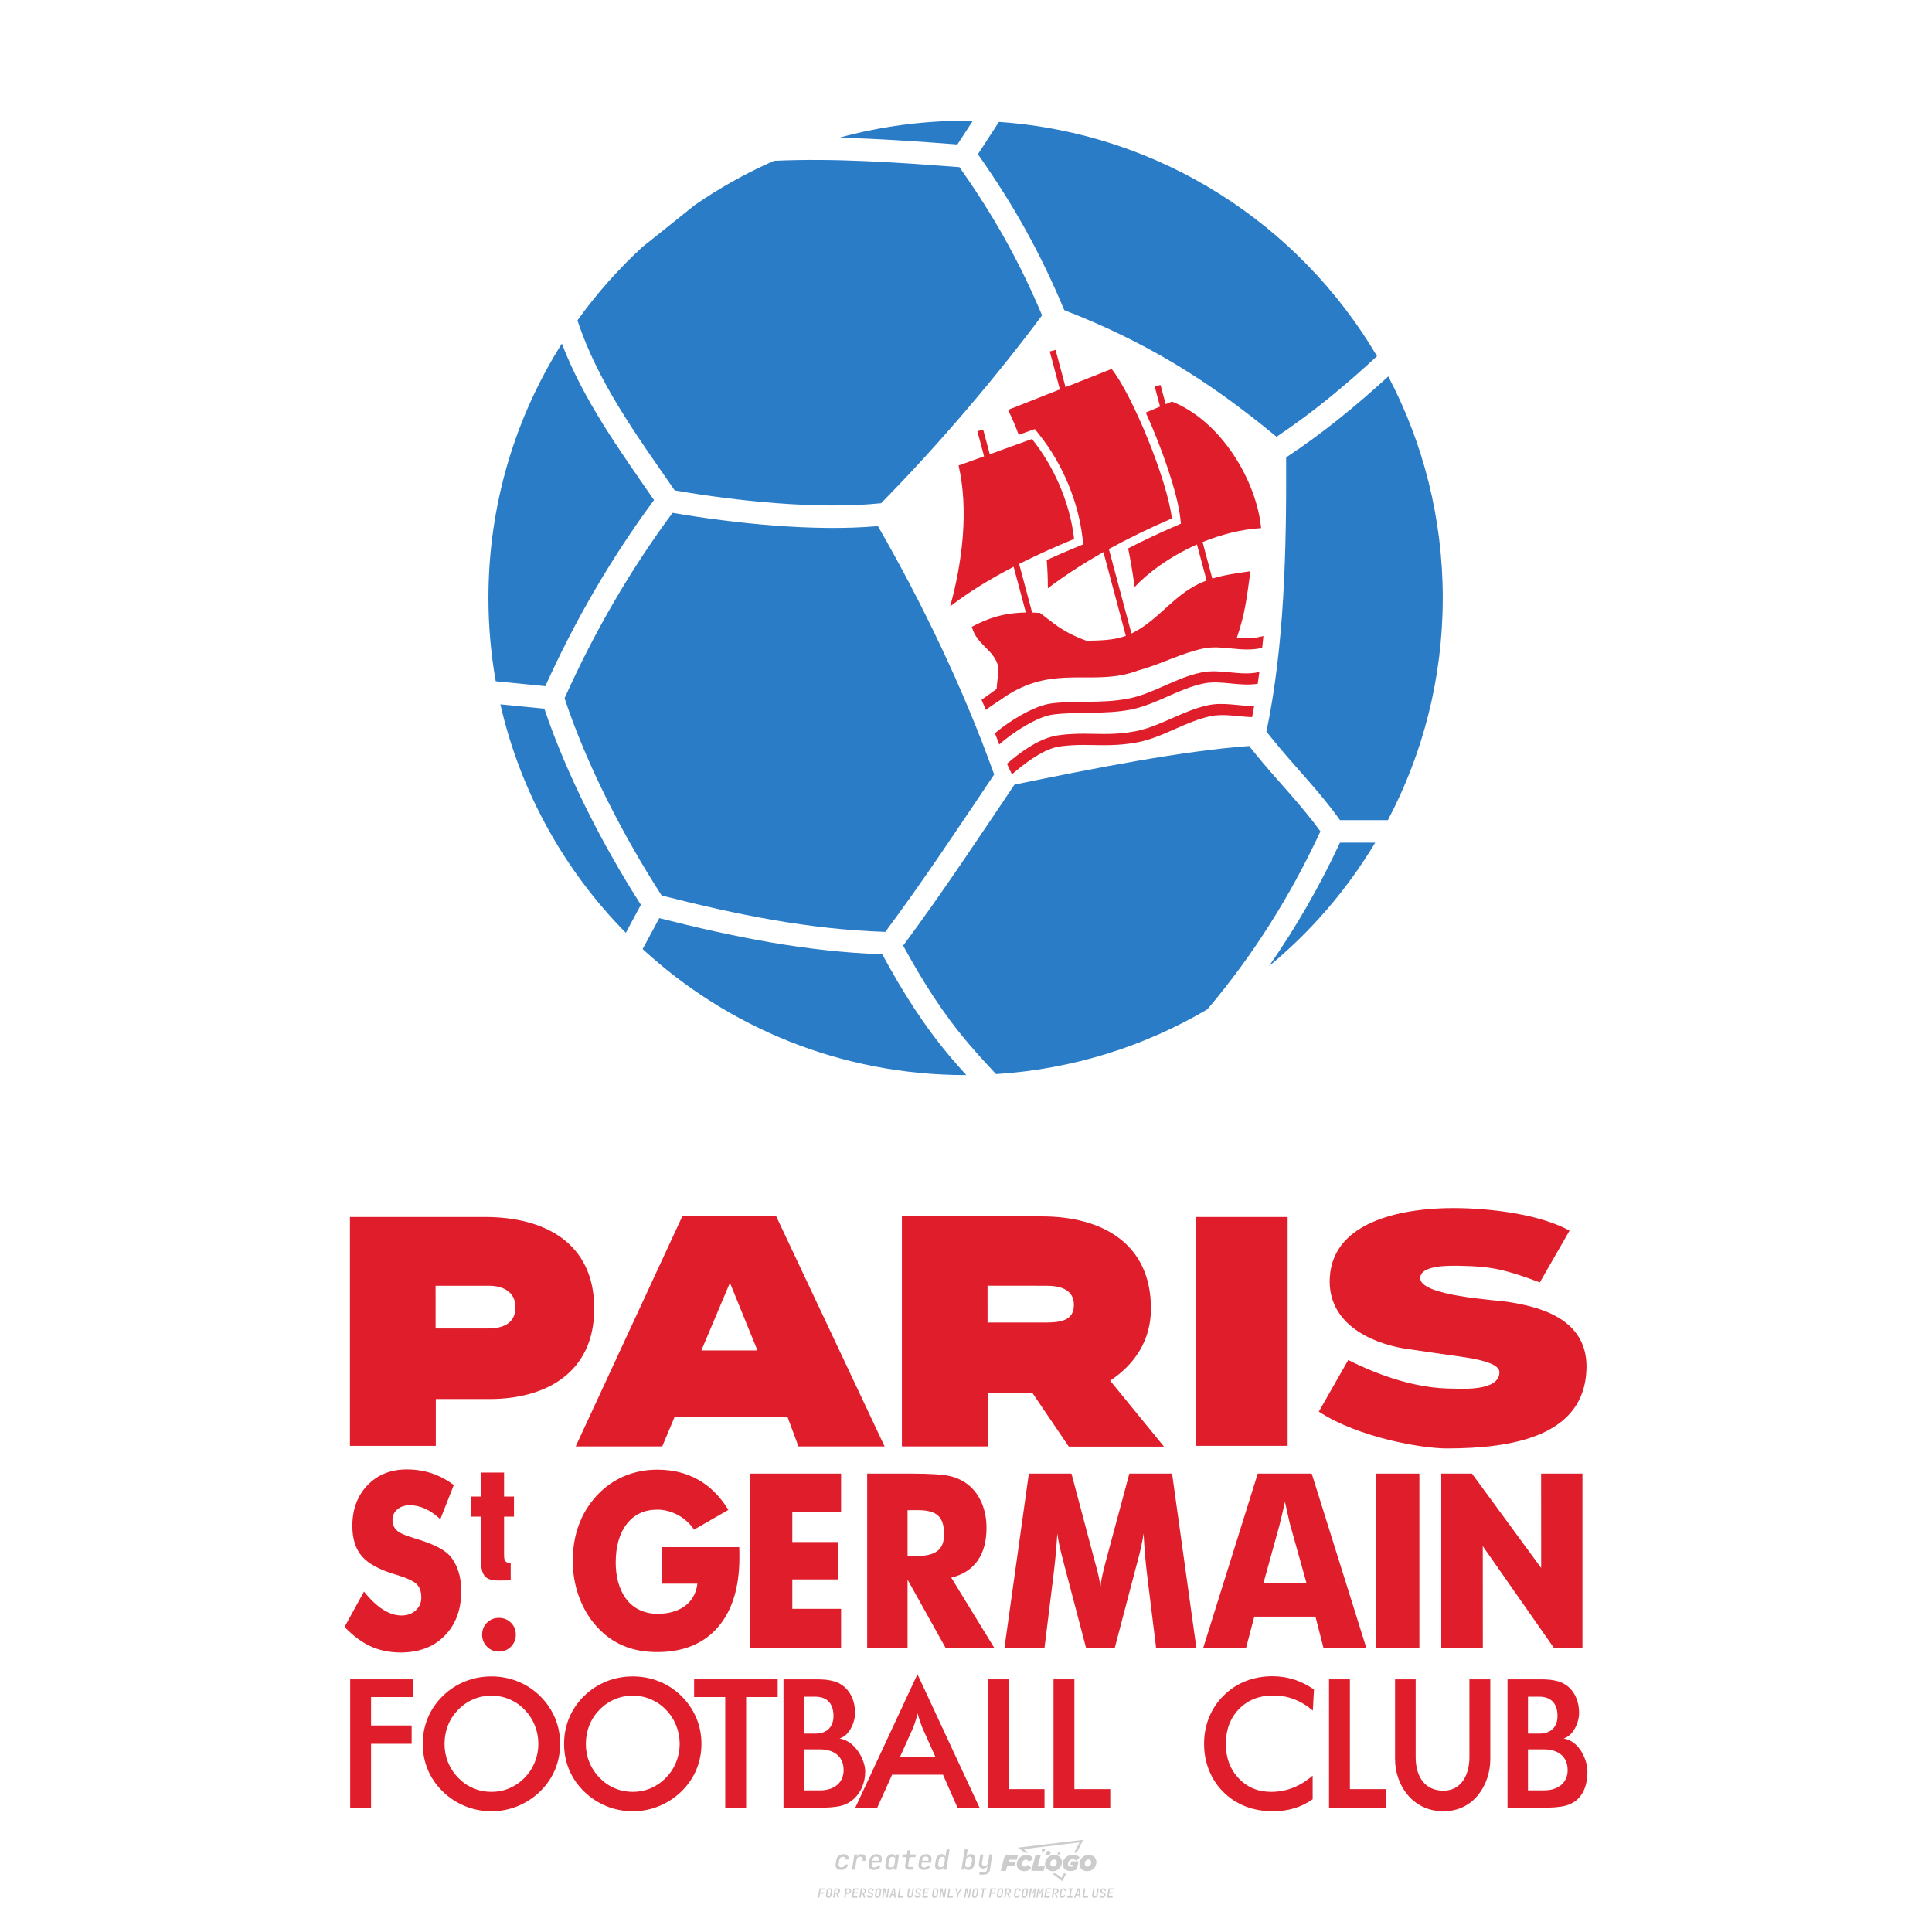<?xml version="1.0" encoding="UTF-8"?>
<svg data-name="图层_1" xmlns="http://www.w3.org/2000/svg" version="1.1" viewBox="0 0 800 800">
  <!-- Created by @FCLOGO 2025-1-9 GMT+8 10:42:11 . https://fclogo.top/ -->
<!-- FOR PERSONAL USE ONLY NOT FOR COMMERCIAL USE -->
  <path d="M348.219,774.301c-.786,0-1.375-.217-1.768-.652-.393-.435-.528-1.03-.406-1.786l.252-1.648c.122-.755.45-1.35.984-1.785.534-.435,1.194-.652,1.98-.652.755,0,1.329.199,1.722.595.393.397.551.938.475,1.625h-1.236c.03-.359-.055-.637-.257-.836-.202-.198-.498-.297-.887-.297-.42,0-.763.117-1.03.349-.267.233-.435.563-.503.99l-.263,1.659c-.069.435-.006.769.189,1.002.195.233.502.349.921.349.389,0,.715-.099.979-.297.263-.198.436-.48.521-.847h1.236c-.137.687-.467,1.231-.99,1.631-.523.401-1.162.6-1.917.6ZM352.797,774.187l.996-6.294h1.19l-.195,1.19c.336-.87.973-1.304,1.911-1.304.671,0,1.169.208,1.493.624.324.416.429.986.315,1.71l-.069.423h-1.27l.057-.32c.069-.45.011-.795-.171-1.036-.183-.24-.477-.361-.881-.361-.405,0-.74.122-1.007.366-.267.245-.435.588-.503,1.03l-.63,3.971h-1.236ZM361.906,774.301c-.77,0-1.346-.223-1.728-.669s-.515-1.036-.401-1.768l.252-1.648c.084-.488.257-.915.521-1.282s.601-.651,1.013-.852c.412-.202.873-.304,1.385-.304.77,0,1.349.224,1.734.669.385.446.517,1.036.395,1.768l-.172,1.121h-3.845l-.092.526c-.153.954.217,1.431,1.11,1.431.717,0,1.175-.248,1.373-.744h1.225c-.168.534-.503.96-1.007,1.276-.504.317-1.091.475-1.763.475ZM361.231,770.216l-.046.286,2.655-.012.046-.286c.069-.466.013-.822-.166-1.07-.179-.248-.486-.372-.921-.372-.443,0-.795.126-1.059.378-.263.252-.433.611-.509,1.076ZM368.326,774.301c-.633,0-1.103-.212-1.408-.635s-.397-1.001-.274-1.734l.274-1.774c.115-.733.393-1.312.836-1.74.442-.427.98-.641,1.613-.641.465,0,.83.119,1.093.354.263.236.391.557.383.962h.023l.172-1.202h1.236l-.996,6.294h-1.225l.195-1.201h-.023c-.122.412-.351.734-.687.967s-.74.349-1.213.349ZM368.932,773.226c.389,0,.715-.119.978-.355.263-.236.429-.572.498-1.007l.252-1.648c.069-.427.01-.761-.177-1.002-.187-.24-.475-.36-.864-.36-.397,0-.725.118-.984.354-.26.236-.423.572-.492,1.007l-.252,1.648c-.069.443-.013.78.166,1.013.179.233.471.349.876.349ZM376.348,774.187c-.572,0-.994-.157-1.264-.469-.271-.312-.361-.751-.269-1.316l.538-3.387h-1.739l.171-1.122h1.74l.275-1.716h1.236l-.275,1.716h2.472l-.183,1.122h-2.461l-.538,3.387c-.076.442.099.664.526.664h1.717l-.172,1.121h-1.774ZM382.504,774.301c-.77,0-1.346-.223-1.728-.669s-.515-1.036-.401-1.768l.252-1.648c.084-.488.257-.915.521-1.282s.601-.651,1.013-.852c.412-.202.873-.304,1.385-.304.77,0,1.349.224,1.734.669.385.446.517,1.036.395,1.768l-.172,1.121h-3.845l-.092.526c-.153.954.217,1.431,1.11,1.431.717,0,1.175-.248,1.373-.744h1.225c-.168.534-.503.96-1.007,1.276-.504.317-1.091.475-1.763.475ZM381.829,770.216l-.046.286,2.655-.012.046-.286c.069-.466.013-.822-.166-1.07-.179-.248-.486-.372-.921-.372-.443,0-.795.126-1.059.378-.263.252-.433.611-.509,1.076ZM388.924,774.301c-.633,0-1.101-.212-1.402-.635-.301-.423-.395-1.001-.28-1.734l.274-1.774c.115-.733.393-1.312.836-1.74.442-.427.98-.641,1.613-.641.465,0,.83.119,1.093.354.263.236.391.557.383.962h.023l.206-1.465.298-1.796h1.236l-1.327,8.354h-1.225l.195-1.201h-.023c-.122.412-.351.734-.687.967s-.74.349-1.213.349ZM389.531,773.226c.389,0,.715-.119.978-.355.263-.236.429-.572.498-1.007l.252-1.648c.076-.427.019-.761-.172-1.002-.191-.24-.48-.36-.87-.36-.397,0-.725.118-.984.354-.26.236-.423.572-.492,1.007l-.252,1.648c-.076.443-.023.78.16,1.013s.477.349.881.349ZM401.017,774.301c-.473,0-.839-.116-1.099-.349-.26-.233-.385-.555-.378-.967h-.011l-.195,1.201h-1.224l1.327-8.354h1.236l-.286,1.796-.274,1.465h.046c.122-.412.353-.735.692-.967.34-.232.742-.349,1.208-.349.633,0,1.1.214,1.402.641.301.428.395,1.007.281,1.74l-.275,1.774c-.115.733-.395,1.31-.841,1.734-.446.423-.982.635-1.608.635ZM400.766,773.226c.397,0,.723-.116.979-.349.256-.233.422-.571.498-1.013l.252-1.648c.069-.435.011-.77-.171-1.007-.183-.236-.473-.354-.87-.354-.389,0-.715.12-.979.36s-.429.574-.498,1.002l-.252,1.648c-.069.435-.011.771.172,1.007.183.236.473.355.87.355ZM405.469,776.247l.172-1.064h1.934c.641,0,1.007-.302,1.099-.905l.103-.675.206-1.19h-.035c-.122.42-.347.744-.675.973-.328.229-.729.343-1.201.343-.626,0-1.093-.201-1.402-.601s-.41-.944-.303-1.631l.584-3.605h1.236l-.561,3.479c-.061.412,0,.732.183.961s.465.343.847.343c.389,0,.717-.122.984-.366.267-.244.431-.584.492-1.018l.538-3.399h1.236l-1.007,6.409c-.099.603-.37,1.078-.812,1.425-.443.347-1.0.521-1.671.521h-1.946ZM417.787,770.085h3.221l.537-1.855h-5.466l-1.708,6.442h2.147l.586-2.099h3.026l.439-1.708h-3.026l.244-.781ZM424.229,772.916c-.586,0-1.025-.39-1.025-1.123,0-.878.634-1.757,1.611-1.757.488,0,.878.244,1.025.781l1.952-.83c-.293-1.171-1.269-1.903-2.635-1.903-2.782,0-4.148,2.147-4.148,3.904s1.269,2.83,3.075,2.83c1.367,0,2.342-.586,2.977-1.415l-1.513-1.171c-.39.439-.83.683-1.318.683ZM430.915,768.231h-2.147l-1.757,6.442h5.124l.488-1.855h-2.928l1.22-4.587ZM439.748,771.013c0-1.659-1.318-2.928-3.221-2.928-2.196,0-3.807,1.806-3.807,3.807,0,1.659,1.318,2.928,3.221,2.928,2.196,0,3.807-1.806,3.807-3.807ZM434.917,771.696c0-.83.586-1.708,1.513-1.708.781,0,1.171.537,1.171,1.22,0,.83-.586,1.708-1.513,1.708-.781,0-1.171-.537-1.171-1.22ZM443.213,772.233h1.074l-.195.683c-.146.049-.342.098-.586.098-.683,0-1.269-.39-1.269-1.22,0-1.025.732-1.903,1.952-1.903.586,0,1.123.244,1.513.586l1.367-1.367c-.439-.537-1.513-1.074-2.733-1.074-2.587,0-4.295,1.757-4.295,3.855,0,2.05,1.611,2.879,3.221,2.879.927,0,1.855-.293,2.489-.683l.927-3.319h-3.123l-.342,1.464ZM450.777,768.084c-2.196,0-3.807,1.806-3.807,3.807,0,1.659,1.318,2.928,3.221,2.928,2.196,0,3.807-1.806,3.807-3.807,0-1.659-1.318-2.928-3.221-2.928ZM450.338,772.916c-.781,0-1.171-.537-1.171-1.22,0-.83.586-1.708,1.513-1.708.781,0,1.171.537,1.171,1.22,0,.83-.586,1.708-1.513,1.708ZM437.942,767.499c-.049.293.098.488.439.488s.537-.195.634-.488c.049-.244-.098-.488-.439-.488s-.586.244-.634.488ZM432.135,765.498c-.439,0-.732.244-.781.586s.098.586.537.586.732-.244.781-.586c.098-.342-.098-.586-.537-.586ZM433.013,767.303c-.098.537.146.878.83.878.634,0,1.074-.39,1.171-.878s-.146-.878-.83-.878c-.683,0-1.074.39-1.171.878ZM439.602,777.552l-2.44-1.806h-1.513l4.246,3.172,1.611-3.172h-.976l-.927,1.806ZM425.839,767.157l-2.001-1.464,23.132-2.782-2.147,4.246h1.025l2.684-5.319-26.988,3.221,2.782,2.099h1.513ZM338.719,785.785l.609-3.832h2.32l-.084.519h-1.764l-.184,1.145h1.627l-.084.525h-1.617l-.257,1.643h-.567ZM342.97,785.838c-.357,0-.623-.101-.798-.302-.175-.201-.234-.473-.178-.816l.268-1.701c.056-.343.203-.615.441-.816.238-.201.535-.302.892-.302s.623.1.798.299c.175.199.236.471.184.814l-.268,1.706c-.056.343-.204.615-.444.816-.24.201-.538.302-.895.302ZM343.049,785.334c.193,0,.348-.052.467-.158.119-.105.194-.257.226-.457l.268-1.701c.032-.199.005-.352-.079-.457-.084-.105-.222-.158-.415-.158s-.347.052-.465.158c-.117.105-.192.257-.223.457l-.268,1.701c-.032.2-.005.352.079.457s.22.158.409.158ZM344.996,785.785l.609-3.832h1.202c.238,0,.439.046.604.139.165.093.283.223.357.391s.091.366.052.593c-.038.259-.14.484-.304.675-.165.191-.366.321-.604.391l.535,1.643h-.619l-.478-1.575h-.541l-.247,1.575h-.567ZM345.888,783.707h.635c.189,0,.349-.056.48-.168.131-.112.211-.262.239-.451.032-.193,0-.345-.094-.459-.095-.114-.236-.171-.425-.171h-.635l-.2,1.249ZM349.545,785.785l.609-3.832h1.254c.371,0,.651.105.84.315.189.21.255.49.199.84-.038.234-.122.438-.249.611s-.29.307-.488.402c-.198.095-.419.142-.664.142h-.693l-.241,1.522h-.567ZM350.432,783.754h.693c.192,0,.357-.059.493-.176.136-.117.22-.274.252-.47s-.002-.352-.1-.47-.245-.176-.441-.176h-.688l-.21,1.291ZM352.747,785.785l.609-3.832h2.252l-.079.504h-1.695l-.173,1.087h1.512l-.079.499h-1.512l-.194,1.239h1.69l-.079.504h-2.252ZM355.843,785.785l.609-3.832h1.202c.238,0,.439.046.604.139.165.093.283.223.357.391s.091.366.052.593c-.038.259-.14.484-.304.675-.165.191-.366.321-.604.391l.535,1.643h-.619l-.478-1.575h-.541l-.247,1.575h-.567ZM356.736,783.707h.635c.189,0,.349-.056.48-.168.131-.112.211-.262.239-.451.032-.193,0-.345-.094-.459-.095-.114-.236-.171-.425-.171h-.635l-.2,1.249ZM360.132,785.838c-.385,0-.674-.095-.866-.286-.192-.191-.264-.451-.215-.779h.567c-.028.175.011.312.116.412.105.1.266.149.483.149.203,0,.37-.049.501-.147.131-.098.211-.233.239-.404.021-.15.001-.279-.06-.386-.061-.107-.158-.181-.291-.223l-.457-.136c-.266-.08-.462-.217-.588-.409-.126-.192-.17-.42-.131-.682.035-.21.112-.394.231-.551s.273-.28.462-.367.402-.131.64-.131c.35,0,.616.095.798.286.182.191.248.444.2.759h-.567c.028-.168-.003-.3-.092-.396-.089-.096-.23-.144-.422-.144-.189,0-.343.045-.462.134-.119.089-.189.214-.21.375-.025.151-.007.279.052.386s.158.181.294.223l.467.147c.262.081.456.217.58.409.124.193.165.422.123.688-.035.217-.116.406-.241.567-.126.161-.288.286-.485.375-.198.089-.419.134-.664.134ZM363.265,785.838c-.357,0-.623-.101-.798-.302-.175-.201-.234-.473-.178-.816l.268-1.701c.056-.343.203-.615.441-.816.238-.201.535-.302.892-.302s.623.1.798.299c.175.199.236.471.184.814l-.268,1.706c-.056.343-.204.615-.444.816-.24.201-.538.302-.895.302ZM363.344,785.334c.193,0,.348-.052.467-.158.119-.105.194-.257.226-.457l.268-1.701c.032-.199.005-.352-.079-.457-.084-.105-.222-.158-.415-.158s-.347.052-.465.158c-.117.105-.192.257-.223.457l-.268,1.701c-.032.2-.005.352.079.457s.22.158.409.158ZM365.275,785.785l.609-3.832h.709l.619,3.186c.007-.098.017-.217.029-.357.012-.14.027-.285.045-.435.018-.151.037-.289.058-.415l.315-1.979h.525l-.609,3.832h-.709l-.614-3.186c-.007.095-.017.209-.029.344s-.027.276-.045.423c-.018.147-.037.283-.058.409l-.315,2.01h-.53ZM368.225,785.785l1.585-3.832h.745l.373,3.832h-.562l-.073-.971h-1.087l-.388.971h-.593ZM369.385,784.342h.871l-.089-1.102c-.018-.196-.03-.365-.037-.509-.007-.143-.011-.243-.011-.299-.018.056-.052.156-.102.299s-.115.311-.192.504l-.441,1.107ZM371.721,785.785l.609-3.832h.567l-.525,3.312h1.674l-.079.52h-2.247ZM376.678,785.838c-.367,0-.634-.101-.8-.302-.166-.201-.221-.475-.165-.821l.436-2.761h.567l-.436,2.755c-.032.196-.008.35.071.462.079.112.214.168.407.168.193,0,.347-.056.465-.168.117-.112.192-.266.223-.462l.435-2.755h.567l-.436,2.761c-.056.35-.2.625-.433.824-.233.199-.533.299-.9.299ZM379.844,785.838c-.385,0-.674-.095-.866-.286-.192-.191-.264-.451-.215-.779h.567c-.028.175.011.312.116.412.105.1.266.149.483.149.203,0,.37-.049.501-.147.131-.098.211-.233.239-.404.021-.15.001-.279-.06-.386-.061-.107-.158-.181-.291-.223l-.457-.136c-.266-.08-.462-.217-.588-.409-.126-.192-.17-.42-.131-.682.035-.21.112-.394.231-.551s.273-.28.462-.367.402-.131.64-.131c.35,0,.616.095.798.286.182.191.248.444.2.759h-.567c.028-.168-.003-.3-.092-.396-.089-.096-.23-.144-.422-.144-.189,0-.343.045-.462.134-.119.089-.189.214-.21.375-.025.151-.007.279.052.386s.158.181.294.223l.467.147c.262.081.456.217.58.409.124.193.165.422.123.688-.035.217-.116.406-.241.567-.126.161-.288.286-.485.375-.198.089-.419.134-.664.134ZM381.906,785.785l.609-3.832h2.252l-.079.504h-1.695l-.173,1.087h1.512l-.079.499h-1.512l-.194,1.239h1.69l-.079.504h-2.252ZM386.943,785.838c-.357,0-.623-.101-.798-.302-.175-.201-.234-.473-.178-.816l.268-1.701c.056-.343.203-.615.441-.816.238-.201.535-.302.892-.302s.623.1.798.299c.175.199.236.471.184.814l-.268,1.706c-.056.343-.204.615-.444.816-.24.201-.538.302-.895.302ZM387.021,785.334c.193,0,.348-.052.467-.158.119-.105.194-.257.226-.457l.268-1.701c.032-.199.005-.352-.079-.457-.084-.105-.222-.158-.415-.158s-.347.052-.465.158c-.117.105-.192.257-.223.457l-.268,1.701c-.032.2-.005.352.079.457s.22.158.409.158ZM388.953,785.785l.609-3.832h.709l.619,3.186c.007-.098.017-.217.029-.357.012-.14.027-.285.045-.435.018-.151.037-.289.058-.415l.315-1.979h.525l-.609,3.832h-.709l-.614-3.186c-.007.095-.017.209-.029.344s-.027.276-.045.423c-.018.147-.037.283-.058.409l-.315,2.01h-.53ZM392.249,785.785l.609-3.832h.567l-.525,3.312h1.674l-.079.52h-2.247ZM396.117,785.785l.22-1.412-.751-2.42h.577l.446,1.449c.028.095.05.184.066.268.016.084.025.147.029.189.018-.042.046-.105.087-.189.04-.084.088-.173.144-.268l.898-1.449h.598l-1.528,2.42-.22,1.412h-.567ZM399.217,785.785l.609-3.832h.709l.619,3.186c.007-.098.017-.217.029-.357.012-.14.027-.285.044-.435.018-.151.037-.289.058-.415l.315-1.979h.525l-.609,3.832h-.709l-.614-3.186c-.007.095-.017.209-.029.344s-.027.276-.045.423c-.018.147-.037.283-.058.409l-.315,2.01h-.53ZM403.505,785.838c-.357,0-.623-.101-.798-.302-.175-.201-.234-.473-.178-.816l.268-1.701c.056-.343.203-.615.441-.816.238-.201.535-.302.892-.302.357,0,.623.1.798.299.175.199.236.471.184.814l-.268,1.706c-.056.343-.204.615-.444.816-.239.201-.538.302-.895.302ZM403.584,785.334c.193,0,.348-.052.467-.158.119-.105.194-.257.226-.457l.268-1.701c.032-.199.005-.352-.079-.457-.084-.105-.222-.158-.415-.158-.193,0-.347.052-.465.158-.117.105-.191.257-.223.457l-.268,1.701c-.032.2-.005.352.079.457.084.105.22.158.409.158ZM406.381,785.785l.525-3.312h-1.023l.084-.519h2.619l-.084.519h-1.029l-.525,3.312h-.567ZM409.518,785.785l.609-3.832h2.32l-.084.519h-1.764l-.184,1.145h1.627l-.084.525h-1.617l-.257,1.643h-.567ZM413.769,785.838c-.357,0-.623-.101-.798-.302-.175-.201-.234-.473-.178-.816l.268-1.701c.056-.343.203-.615.441-.816.238-.201.535-.302.892-.302.357,0,.623.1.798.299.175.199.236.471.184.814l-.268,1.706c-.056.343-.204.615-.444.816-.239.201-.538.302-.895.302ZM413.848,785.334c.193,0,.348-.052.467-.158.119-.105.194-.257.226-.457l.268-1.701c.032-.199.005-.352-.079-.457-.084-.105-.222-.158-.415-.158-.193,0-.347.052-.465.158-.117.105-.191.257-.223.457l-.268,1.701c-.032.2-.005.352.079.457.084.105.22.158.409.158ZM415.795,785.785l.609-3.832h1.202c.238,0,.439.046.604.139.164.093.283.223.357.391s.091.366.053.593c-.039.259-.14.484-.304.675-.165.191-.366.321-.604.391l.535,1.643h-.619l-.478-1.575h-.541l-.247,1.575h-.567ZM416.688,783.707h.635c.189,0,.349-.056.48-.168.131-.112.211-.262.239-.451.032-.193,0-.345-.095-.459-.094-.114-.236-.171-.425-.171h-.635l-.199,1.249ZM420.905,785.838c-.36,0-.631-.101-.811-.302-.18-.201-.242-.473-.186-.816l.268-1.701c.056-.346.206-.619.449-.819s.545-.299.906-.299c.357,0,.625.101.806.302.18.201.242.473.186.816h-.567c.031-.199.003-.352-.087-.457-.089-.105-.228-.158-.417-.158-.193,0-.351.052-.475.158-.124.105-.202.255-.234.451l-.268,1.706c-.032.2-.003.352.087.457.089.105.23.158.423.158s.35-.052.472-.158.199-.257.231-.457h.567c-.035.228-.115.425-.239.593s-.281.298-.47.388c-.189.091-.402.136-.64.136ZM424.034,785.838c-.357,0-.623-.101-.798-.302-.175-.201-.234-.473-.178-.816l.268-1.701c.056-.343.203-.615.441-.816.238-.201.535-.302.892-.302.357,0,.623.1.798.299.175.199.236.471.184.814l-.268,1.706c-.056.343-.204.615-.444.816-.239.201-.538.302-.895.302ZM424.112,785.334c.193,0,.348-.052.467-.158.119-.105.194-.257.226-.457l.268-1.701c.032-.199.005-.352-.079-.457-.084-.105-.222-.158-.415-.158-.193,0-.347.052-.465.158-.117.105-.191.257-.223.457l-.268,1.701c-.032.2-.005.352.079.457.084.105.22.158.409.158ZM425.965,785.785l.609-3.832h.687l.184,1.228c.021.119.037.23.047.333.011.103.019.183.026.239.018-.056.047-.136.089-.241.042-.105.091-.217.147-.336l.567-1.223h.709l-.609,3.832h-.535l.204-1.291c.025-.168.058-.352.1-.554.042-.201.087-.404.136-.609s.096-.4.142-.585c.045-.185.087-.348.126-.488l-.855,1.863h-.551l-.283-1.863c-.004.136-.011.295-.021.475s-.024.372-.039.575c-.016.203-.035.407-.058.611-.023.205-.048.396-.076.575l-.205,1.291h-.54ZM429.115,785.785l.609-3.832h.687l.184,1.228c.021.119.037.23.047.333.011.103.019.183.026.239.018-.056.047-.136.089-.241.042-.105.091-.217.147-.336l.567-1.223h.709l-.609,3.832h-.535l.204-1.291c.025-.168.058-.352.1-.554.042-.201.087-.404.136-.609s.096-.4.142-.585c.045-.185.087-.348.126-.488l-.855,1.863h-.551l-.283-1.863c-.004.136-.011.295-.021.475s-.024.372-.039.575c-.016.203-.035.407-.058.611-.023.205-.048.396-.076.575l-.205,1.291h-.54ZM432.411,785.785l.609-3.832h2.252l-.079.504h-1.696l-.173,1.087h1.512l-.079.499h-1.512l-.194,1.239h1.69l-.079.504h-2.252ZM435.507,785.785l.609-3.832h1.202c.238,0,.439.046.604.139.164.093.283.223.357.391s.091.366.053.593c-.039.259-.14.484-.304.675-.165.191-.366.321-.604.391l.535,1.643h-.619l-.478-1.575h-.541l-.247,1.575h-.567ZM436.4,783.707h.635c.189,0,.349-.056.48-.168.131-.112.211-.262.239-.451.032-.193,0-.345-.095-.459-.094-.114-.236-.171-.425-.171h-.635l-.199,1.249ZM439.801,785.838c-.36,0-.631-.101-.811-.302-.18-.201-.242-.473-.186-.816l.268-1.701c.056-.346.206-.619.449-.819s.545-.299.906-.299c.357,0,.625.101.806.302.18.201.242.473.186.816h-.567c.031-.199.003-.352-.087-.457-.089-.105-.228-.158-.417-.158-.193,0-.351.052-.475.158-.124.105-.202.255-.234.451l-.268,1.706c-.032.2-.003.352.087.457.089.105.23.158.423.158s.35-.052.472-.158.199-.257.231-.457h.567c-.035.228-.115.425-.239.593s-.281.298-.47.388c-.189.091-.402.136-.64.136ZM441.879,785.785l.079-.504h.777l.446-2.824h-.777l.084-.504h2.126l-.084.504h-.777l-.446,2.824h.777l-.079.504h-2.126ZM444.74,785.785l1.585-3.832h.745l.373,3.832h-.562l-.073-.971h-1.087l-.388.971h-.593ZM445.9,784.342h.871l-.089-1.102c-.017-.196-.03-.365-.037-.509-.007-.143-.01-.243-.01-.299-.018.056-.052.156-.102.299s-.115.311-.192.504l-.441,1.107ZM448.235,785.785l.609-3.832h.567l-.525,3.312h1.674l-.079.52h-2.247ZM453.193,785.838c-.368,0-.634-.101-.8-.302-.166-.201-.221-.475-.165-.821l.436-2.761h.567l-.436,2.755c-.032.196-.008.35.071.462.079.112.214.168.407.168s.347-.056.465-.168c.117-.112.192-.266.223-.462l.436-2.755h.567l-.436,2.761c-.056.35-.2.625-.433.824-.233.199-.533.299-.9.299ZM456.358,785.838c-.385,0-.674-.095-.866-.286-.193-.191-.264-.451-.215-.779h.567c-.028.175.011.312.115.412.105.1.266.149.483.149.203,0,.37-.049.501-.147s.211-.233.239-.404c.021-.15.001-.279-.06-.386s-.158-.181-.291-.223l-.457-.136c-.266-.08-.462-.217-.588-.409-.126-.192-.17-.42-.131-.682.035-.21.112-.394.231-.551s.273-.28.462-.367c.189-.087.402-.131.64-.131.35,0,.616.095.798.286.182.191.248.444.199.759h-.567c.028-.168-.003-.3-.092-.396-.089-.096-.23-.144-.423-.144-.189,0-.343.045-.462.134-.119.089-.189.214-.21.375-.025.151-.007.279.052.386s.158.181.294.223l.467.147c.262.081.456.217.58.409.124.193.165.422.124.688-.035.217-.116.406-.241.567-.126.161-.288.286-.485.375-.198.089-.419.134-.664.134ZM458.421,785.785l.609-3.832h2.252l-.079.504h-1.696l-.173,1.087h1.512l-.079.499h-1.512l-.194,1.239h1.69l-.079.504h-2.252Z" style="fill: #ccc;"/>
  <g>
    <g id="g967">
      <path id="path867" d="M144.905,598.694v-94.76h55.974c24.727,0,45.184,10.777,45.184,37.895s-20.746,37.485-43.283,37.485h-22.323v19.38h-35.551ZM180.365,532.407l.004,17.692h21.574c6.138,0,11.482-1.936,11.482-8.786s-5.788-8.906-10.99-8.906h-22.07" style="fill: #e01e2b;"/>
      <path id="path869" d="M373.459,598.941v-95.263l57.939.004c24.727,0,45.184,11.029,45.184,38.147,0,13.176-6.687,23.118-16.895,29.879l22.299,27.312-39.428-.014-15.127-22.32-18.421-.054v22.309h-35.551ZM408.92,532.402l.001,15.228,23.541.004c6.138,0,12.22-.456,12.22-7.307s-6.537-7.97-11.729-7.92l-24.034-.005" style="fill: #e01e2b;"/>
      <path id="path871" d="M290.414,559.19l23.23.003-11.394-28.011-11.836,28.009ZM238.377,598.941l44.135-95.26h38.915l44.874,95.26h-35.67l-4.545-12.221h-46.739l-5.13,12.219-35.839.003" style="fill: #e01e2b;"/>
      <path id="path873" d="M495.328,598.691v-94.758h37.858v94.758h-37.858" style="fill: #e01e2b;"/>
      <path id="path875" d="M546.098,584.519l12.181-21.36c13.258,6.638,28.385,11.84,43.378,11.84,3.086,0,19.222,1.274,19.222-6.806,0-2.698-4.776-4.736-14.329-6.169-3.093-.463-23.447-3.341-25.174-3.636-14.414-2.478-31.74-10.73-30.743-29.306,1.326-24.65,32.858-28.849,51.085-28.849,15.708,0,36.076,2.664,48.199,9.343l-12.304,21.442c-14.433-5.417-20.475-6.655-32.608-6.856-3.924-.065-16.917-.582-16.917,5.107,0,7.354,31.055,8.996,36.301,9.809,11.175,1.796,33.092,6.022,32.541,27.601-.715,28.092-30.675,33.098-57.946,33.098-10.175,0-36.686-4.546-52.887-15.258" style="fill: #e01e2b;"/>
    </g>
    <g id="g1039">
      <g id="g1025">
        <path id="path1013" d="M363.524,217.853c18.166,31.552,35.418,67.287,48.139,102.853-14.76,21.93-29.295,43.959-45.078,65.176-31.915-1.054-61.487-7.15-92.359-15.001l-.316-.17c-15.748-24.422-31-53.988-40.133-81.587,12.129-27.063,27.026-52.91,44.691-76.741l.033-.022c25.006,4.281,58.209,7.87,85.023,5.492" style="fill: #2a7cc7; fill-rule: evenodd;"/>
        <path id="path1011" d="M239.113,132.659c7.843-10.951,16.784-21.056,26.648-30.178l21.96-17.589c10.268-7.093,21.242-13.231,32.789-18.302,25.311-1.185,51.824.727,76.789,2.635,14.228,20.185,24.698,38.833,34.202,61.341-17.489,23.544-41.923,52.745-66.676,77.807-26.481,2.737-60.599-1.02-85.454-5.318-15.424-22.346-31.755-44.485-40.257-70.397h0Z" style="fill: #2a7cc7; fill-rule: evenodd;"/>
        <path id="path1009" d="M205.269,282.103c-1.976-11.214-3.019-22.742-3.019-34.519,0-38.706,11.151-74.818,30.396-105.306,9.038,23.534,23.734,43.901,38.166,64.784-17.733,23.96-32.74,49.907-45.006,77.068l-20.538-2.026Z" style="fill: #2a7cc7; fill-rule: evenodd;"/>
        <path id="path1007" d="M259.132,386.262c-25.302-25.675-43.639-58.228-51.932-94.605l18.201,1.794c9.289,27.537,24.315,56.758,39.974,81.213l-6.243,11.598Z" style="fill: #2a7cc7; fill-rule: evenodd;"/>
        <path id="path1005" d="M400.127,445.163l-.293.005c-51.586,0-98.549-19.793-133.74-52.183l6.895-12.804c30.856,7.812,60.448,13.829,92.33,14.98,8.475,15.581,17.361,29.823,28.946,43.366,1.92,2.246,3.876,4.449,5.862,6.637h0Z" style="fill: #2a7cc7; fill-rule: evenodd;"/>
        <path id="path1003" d="M499.936,417.933c-25.961,15.292-55.719,24.818-87.516,26.821-3.765-4.035-7.491-8.095-11.074-12.283-10.938-12.788-19.359-26.24-27.375-40.906,16.15-21.7,30.995-44.245,46.1-66.67,33.713-6.932,69.453-13.949,97.159-15.993l2.24,2.782c8.974,11.135,18.885,20.967,27.282,32.586-12.302,26.516-27.906,51.405-46.816,73.665Z" style="fill: #2a7cc7; fill-rule: evenodd;"/>
        <path id="path1001" d="M569.45,348.924c-11.668,19.479-26.579,36.794-44.012,51.166,11.269-16.14,21.082-33.287,29.425-51.166h14.587Z" style="fill: #2a7cc7; fill-rule: evenodd;"/>
        <path id="path999" d="M574.861,155.869c14.396,27.41,22.558,58.612,22.558,91.715,0,33.23-8.225,64.538-22.728,92.023h-19.816c-8.659-12.146-18.843-22.223-28.152-33.772l-2.313-2.867c7.41-35.701,8.323-74.616,8.153-113.562,15.027-9.884,29.02-21.382,42.297-33.536Z" style="fill: #2a7cc7; fill-rule: evenodd;"/>
        <path id="path997" d="M413.629,50.482c66.77,4.609,124.418,42.404,156.57,97.012-13.056,12.062-26.824,23.52-41.614,33.367-29.243-24.266-55.447-39.828-87.886-52.43-9.926-23.778-20.857-43.397-35.775-64.562l8.705-13.387Z" style="fill: #2a7cc7; fill-rule: evenodd;"/>
        <path id="path865" d="M399.835,50c.994,0,1.979.02,2.97.037l-6.359,9.777c-15.987-1.216-32.532-2.401-48.993-2.782,16.684-4.582,34.245-7.032,52.382-7.032h0Z" style="fill: #2a7cc7; fill-rule: evenodd;"/>
      </g>
      <path id="path877" d="M396.921,192.759c4.251,18.274,1.588,40.054-3.489,58.336,7.673-5.945,16.598-11.392,26.291-16.411l5.07,18.942c-9.672.154-16.244,2.63-22.405,5.929,2.164,7.543,8.691,9.133,10.788,15.814.69,2.197-.253,5.511-.482,9.914-2.227,1.666-5.507,3.934-6.274,4.489l1.863,4.202c1.743-1.578,5.419-3.667,8.336-5.798,17.864-11.593,32.163-5.707,47.711-8.605,2.657-.496,5.043-1.211,7.274-2.047,9.041-2.42,17.573-7.112,26.739-9.008,7.679-1.588,15.809,1.722,23.963-.183l.353-.084c.173-1.631.333-3.262.486-4.897l-1.903.442c-2.954.693-6.014.606-9.112.354,3.541-10.34,4.097-16.6,5.651-27.617-5.246.778-10.57,1.432-15.777,3.042l-4.044-15.112c7.438-3.046,15.688-5.24,24.241-5.79-1.868-19.472-16.428-44.273-36.932-52.392l-2.588,1.089-2.132-7.965-2.413.646,2.22,8.297-5.917,2.488c6.886,15.095,13.099,33.434,14.267,43.428l.301,2.573-2.378,1.036c-6.592,2.868-13.11,5.908-19.489,9.194.982,4.854,1.892,10.162,2.714,16.028,5.239-5.743,14.466-12.626,25.785-17.642l3.992,14.925c-2.394.894-4.754,2.034-7.066,3.51-8.631,5.514-14.788,14.054-24.054,18.43l-9.355-34.964c7.884-4.338,16.507-8.521,26.08-12.685-1.868-15.969-16.429-51.281-24.943-61.899l-19.078,7.547-4.128-15.425-2.411.652,4.203,15.698-21.482,8.5c1.464,2.924,2.965,6.395,4.44,10.296l4.318-1.537,2.341-.83,1.554,1.938c9.727,12.131,16.389,27.705,18.196,43.158l.307,2.625-2.443,1.009c-4.188,1.731-8.439,3.555-12.688,5.492.312,3.93.48,7.854.469,11.699,7.011-5.283,14.588-10.223,23.014-14.977l9.283,34.682c-5.206,1.9-11.067,1.936-16.345,2.013-10.369-3.751-14.04-7.755-19.235-11.51-1.111-.079-2.189-.136-3.229-.161l-5.385-20.119c7.26-3.667,14.929-7.103,22.782-10.348-1.869-15.967-8.939-30.759-17.453-41.379-5.926,2.104-11.698,4.212-17.481,6.316l-2.726-10.187-2.413.644,2.782,10.394c-3.493,1.266-6.996,2.532-10.567,3.799h0ZM436.364,304.828c3.471-.794,9.274-1.062,12.829-1.022,7.701.091,13.109.468,20.933-1.004,10.212-1.92,19.731-8.641,30.268-10.822,6.355-1.316,12.779.426,18.925.37-.268,1.537-.552,3.066-.841,4.596-5.843-.158-11.603-1.55-17.138-.405-10.431,2.161-19.851,8.865-30.352,10.841-8.162,1.535-13.818,1.177-21.852,1.083-3.182-.037-8.623.199-11.731.906-6.23,1.421-13.639,7.136-18.379,11.272l-2.066-4.386c5.32-4.643,12.406-9.83,19.404-11.429h0ZM435.344,291.276c10.951-1.388,20.247.186,31.787-1.987,10.212-1.92,19.73-8.639,30.268-10.822,8.074-1.673,16.274,1.61,23.846-.161l.231-.054c-.217,1.631-.442,3.258-.68,4.886-7.645,1.22-15.244-1.601-22.451-.11-10.431,2.161-19.851,8.865-30.352,10.841-10.754,2.021-21.363.689-32.065,2.029-6.182.778-16.692,7.356-22.141,12.377l-1.806-4.645c6.077-5.228,16.443-11.479,23.363-12.353" style="fill: #e01e2b; fill-rule: evenodd;"/>
    </g>
    <g id="g979">
      <path id="path879" d="M150.717,659.03c2.656,3.315,5.281,5.807,7.859,7.438,2.577,1.649,5.141,2.474,7.703,2.474,2.379,0,4.348-.706,5.872-2.12,1.542-1.414,2.304-3.198,2.304-5.367,0-2.407-.657-4.258-1.983-5.553-1.325-1.295-4.333-2.642-9-4.021-6.408-1.903-10.939-4.393-13.595-7.438-2.655-3.063-3.981-7.251-3.981-12.569,0-6.9,2.091-12.535,6.285-16.893,4.181-4.359,9.614-6.529,16.277-6.529,3.615,0,7.035.538,10.27,1.598,3.234,1.079,6.285,2.693,9.183,4.864l-5.583,14.152c-2.029-1.904-4.104-3.351-6.24-4.327-2.135-.957-4.24-1.446-6.318-1.446-2.15,0-3.889.573-5.231,1.7s-2.015,2.59-2.015,4.356c0,1.819.596,3.266,1.771,4.341,1.174,1.095,3.45,2.12,6.807,3.111l.807.254c7.275,2.152,12.05,4.543,14.34,7.133,1.556,1.784,2.732,3.904,3.539,6.394.807,2.474,1.206,5.234,1.206,8.246,0,7.654-2.274,13.813-6.834,18.458-4.564,4.662-10.636,6.981-18.232,6.981-4.561,0-8.711-.857-12.449-2.555-3.739-1.716-7.34-4.393-10.801-8.043l8.039-14.641" style="fill: #e01e2b;"/>
      <path id="path881" d="M199.185,646.158v-18.153h-4.099v-8.318h4.099v-9.942h9.536v9.942h4.101v8.318h-4.101v15.654c0,1.539-.04,3.711,2.75,3.501v7.253l-4.654.045c-5.718.06-7.632-1.787-7.632-8.3" style="fill: #e01e2b;"/>
      <path id="path883" d="M199.638,676.875c0-1.956.662-3.605,1.995-4.938,1.326-1.333,2.967-2.004,4.929-2.004,2.005,0,3.684.671,5.02,2.004,1.333,1.333,2.009,2.982,2.009,4.938s-.675,3.62-2.021,4.974c-1.357,1.356-3.026,2.041-5.008,2.041-1.94,0-3.579-.685-4.915-2.041-1.337-1.353-2.009-3.016-2.009-4.974" style="fill: #e01e2b;"/>
      <path id="path885" d="M274.034,655.767v-15.127h32.045c.031.489.06,1.043.075,1.632.016.589.016,1.463.016,2.61,0,12.434-2.974,22.076-8.91,28.924-5.95,6.846-14.31,10.279-25.096,10.279-5.311,0-10.026-.876-14.144-2.642-4.135-1.75-7.827-4.442-11.059-8.06-3.113-3.45-5.509-7.538-7.233-12.25-1.708-4.71-2.562-9.657-2.562-14.822,0-5.385.84-10.333,2.502-14.859,1.663-4.525,4.151-8.579,7.461-12.199,3.279-3.515,7.045-6.172,11.29-7.992,4.241-1.798,8.817-2.709,13.745-2.709,6.408,0,12.067,1.398,16.996,4.191,4.927,2.793,9.075,6.949,12.448,12.47l-14.224,8.176c-3.253-4.929-9.144-8.279-15.22-8.279-5.339,0-9.536,1.968-12.604,5.888-3.066,3.939-4.606,9.306-4.606,16.103,0,10.829,5.028,21.142,17.459,21.142,8.297,0,15.307-3.876,16.364-12.476h-14.744" style="fill: #e01e2b;"/>
      <path id="path887" d="M310.684,682.352v-72.167h37.594v15.816h-20.2v12.519h18.904v15.481h-18.904v12.18h20.2v16.17h-37.594" style="fill: #e01e2b;"/>
      <path id="path889" d="M359.078,682.352v-72.167h18.644c7.293,0,13.135.37,16.002,1.111,2.868.741,5.356,1.984,7.445,3.718,2.35,1.968,4.165,4.493,5.431,7.538,1.266,3.062,1.892,6.428,1.892,10.111,0,5.588-1.237,10.131-3.721,13.629-2.486,3.501-6.119,5.824-10.879,6.968l17.82,29.092h-20.151l-15.761-28.251v28.251h-16.722ZM375.8,644.292h4.059c3.845,0,6.653-.725,8.421-2.171,1.768-1.447,2.652-3.719,2.652-6.797,0-3.618-.826-6.19-2.486-7.724-1.648-1.526-4.425-2.288-8.329-2.288h-4.317v18.98" style="fill: #e01e2b;"/>
      <path id="path891" d="M495.391,682.352h-16.674l-3.846-31.195c-.261-2.204-.502-4.662-.731-7.354-.231-2.691-.428-5.635-.611-8.817-.412,3.046-1.234,6.865-2.455,11.426-.261.96-.459,1.665-.583,2.12l-8.893,33.82h-11.886l-8.894-33.82c-.123-.454-.305-1.16-.533-2.12-1.251-4.561-2.076-8.363-2.457-11.375-.184,2.726-.396,5.419-.625,8.094-.244,2.692-.536,5.35-.854,8.027l-3.846,31.195h-16.584l10.101-72.167h17.652l9.884,37.219c.063.252.184.69.352,1.279.931,3.315,1.511,6.159,1.754,8.53.109-1.279.337-2.709.657-4.272.335-1.549.778-3.433,1.341-5.637l9.977-37.119h17.698l10.054,72.167" style="fill: #e01e2b;"/>
      <path id="path893" d="M523.216,655.38h17.743l-6.666-23.809c-.198-.724-.489-1.884-.838-3.498-.367-1.6-.825-3.67-1.389-6.211-.382,1.784-.762,3.466-1.143,5.082-.365,1.615-.748,3.145-1.13,4.627l-6.576,23.809ZM498.229,682.352l22.577-72.167h22.35l22.609,72.167h-17.743l-3.31-12.924h-25.339l-3.403,12.924h-17.741" style="fill: #e01e2b;"/>
      <path id="path895" d="M569.72,682.352v-72.167h18.015v72.167h-18.015" style="fill: #e01e2b;"/>
      <path id="path897" d="M596.799,682.352v-72.167h12.714l28.652,39.08-.024-39.08h17.117v72.167h-11.836l-29.439-42.132.026,42.132h-17.21" style="fill: #e01e2b;"/>
    </g>
    <g id="g993">
      <path id="path899" d="M144.998,748.586v-53.215h26.205v7.347h-17.558v11.759h16.809v7.594h-16.809v26.516h-8.647" style="fill: #e01e2b;"/>
      <path id="path901" d="M222.917,722.085c0-2.681-.499-5.237-1.478-7.668-.98-2.418-2.383-4.577-4.231-6.464-1.788-1.873-3.87-3.3-6.227-4.305-2.372-1.004-4.853-1.514-7.471-1.514s-5.111.496-7.468,1.489c-2.357.992-4.467,2.432-6.303,4.33-1.836,1.861-3.252,4.008-4.219,6.427-.967,2.432-1.451,5.001-1.451,7.705,0,2.693.484,5.237,1.451,7.643.967,2.395,2.383,4.54,4.219,6.427,1.836,1.899,3.931,3.338,6.29,4.331,2.345.992,4.84,1.488,7.481,1.488,2.593,0,5.062-.496,7.396-1.488,2.332-.993,4.44-2.432,6.302-4.331,1.848-1.886,3.251-4.032,4.231-6.452.979-2.406,1.478-4.95,1.478-7.617h0ZM231.936,722.085c0,3.783-.708,7.357-2.121,10.72-1.429,3.376-3.488,6.378-6.203,9.02-2.742,2.644-5.833,4.666-9.269,6.068s-7.047,2.108-10.832,2.108c-3.834,0-7.481-.706-10.954-2.122-3.487-1.426-6.55-3.436-9.217-6.054-2.719-2.642-4.778-5.632-6.18-8.983-1.403-3.338-2.109-6.923-2.109-10.757,0-3.808.706-7.396,2.109-10.757,1.401-3.375,3.461-6.39,6.18-9.056,2.716-2.644,5.792-4.654,9.228-6.031,3.439-1.377,7.086-2.071,10.943-2.071,3.835,0,7.457.694,10.882,2.071,3.438,1.377,6.501,3.387,9.22,6.031,2.715,2.692,4.775,5.732,6.203,9.106,1.414,3.387,2.121,6.948,2.121,10.708" style="fill: #e01e2b;"/>
      <path id="path903" d="M281.441,722.085c0-2.681-.499-5.237-1.477-7.668-.98-2.418-2.383-4.577-4.233-6.464-1.787-1.873-3.87-3.3-6.227-4.305-2.371-1.004-4.853-1.514-7.47-1.514s-5.111.496-7.468,1.489c-2.358.992-4.468,2.432-6.304,4.33-1.835,1.861-3.251,4.008-4.218,6.427-.967,2.432-1.452,5.001-1.452,7.705,0,2.693.485,5.237,1.452,7.643.967,2.395,2.383,4.54,4.218,6.427,1.836,1.899,3.933,3.338,6.29,4.331,2.346.992,4.841,1.488,7.482,1.488,2.592,0,5.061-.496,7.395-1.488,2.332-.993,4.441-2.432,6.302-4.331,1.85-1.886,3.252-4.032,4.233-6.452.978-2.406,1.477-4.95,1.477-7.617h0ZM290.459,722.085c0,3.783-.708,7.357-2.121,10.72-1.429,3.376-3.487,6.378-6.203,9.02-2.741,2.644-5.833,4.666-9.269,6.068s-7.045,2.108-10.831,2.108c-3.834,0-7.482-.706-10.956-2.122-3.487-1.426-6.55-3.436-9.217-6.054-2.719-2.642-4.777-5.632-6.18-8.983-1.403-3.338-2.108-6.923-2.108-10.757,0-3.808.705-7.396,2.108-10.757,1.403-3.375,3.461-6.39,6.18-9.056,2.716-2.644,5.793-4.654,9.23-6.031,3.438-1.377,7.086-2.071,10.943-2.071,3.834,0,7.457.694,10.88,2.071,3.438,1.377,6.501,3.387,9.22,6.031,2.716,2.692,4.775,5.732,6.203,9.106,1.414,3.387,2.121,6.948,2.121,10.708" style="fill: #e01e2b;"/>
      <path id="path905" d="M308.958,702.718v45.868h-8.649v-45.868h-12.896v-7.347h34.614v7.347h-13.07" style="fill: #e01e2b;"/>
      <path id="path907" d="M332.902,717.841h4.798c4.818,0,7.453-2.849,7.429-7.382-.024-4.533-2.225-7.89-7.555-7.89h-4.672v15.271ZM332.902,741.354h6.724c5.343,0,9.7-2.805,9.7-8.4,0-5.975-4.428-8.575-9.7-8.575h-6.724v16.975ZM324.43,748.586v-53.215h13.158c3.834,0,5.166.217,6.989.622,6.256,1.391,9.486,6.958,9.486,13.301,0,3.85-2.278,9.334-6.417,10.589,6.655,1.039,10.625,9.076,10.625,13.578,0,2.159-.38,4.205-1.127,6.143-1.508,3.895-4.552,6.934-8.612,8.076-2.159.608-5.784.906-10.869.906h-13.232" style="fill: #e01e2b;"/>
      <path id="path909" d="M632.702,717.841h4.798c4.818,0,7.453-2.849,7.428-7.382-.022-4.533-2.224-7.89-7.553-7.89h-4.673v15.271ZM632.702,741.354h6.724c5.341,0,9.7-2.805,9.7-8.4,0-5.975-4.428-8.575-9.7-8.575h-6.724v16.975ZM624.23,748.586v-53.215h13.16c3.834,0,5.166.217,6.989.622,6.256,1.391,9.486,6.958,9.486,13.301,0,3.85-2.278,9.334-6.417,10.589,6.655,1.039,9.874,9.076,9.874,13.578,0,6.492-2.239,12.323-8.989,14.219-2.157.605-5.785.906-10.869.906h-13.234" style="fill: #e01e2b;"/>
      <path id="path911" d="M372.594,727.68h14.827l-5.446-12.134c-.311-.782-.644-1.675-.98-2.681-.336-1.004-.683-2.12-1.017-3.361-.299,1.167-.596,2.257-.93,3.263-.324,1.004-.659,1.922-.994,2.779l-5.459,12.134ZM396.515,748.586l-6.043-13.711h-21.066l-6.177,13.711h-9.098l25.771-55.323,25.732,55.323h-9.12" style="fill: #e01e2b;"/>
      <path id="path913" d="M436.237,748.586v-53.215h8.646v45.472h14.848v7.743h-23.493" style="fill: #e01e2b;"/>
      <path id="path915" d="M409.012,748.586v-53.215h8.647v45.472h14.848v7.743h-23.494" style="fill: #e01e2b;"/>
      <path id="path917" d="M550.323,748.586v-53.215h8.647v45.472h14.848v7.743h-23.494" style="fill: #e01e2b;"/>
      <path id="path919" d="M543.617,708.314c-2.443-2.085-5.036-3.648-7.755-4.691-2.73-1.041-5.595-1.563-8.597-1.563-5.819,0-10.546,1.861-14.193,5.595-3.647,3.737-5.472,8.575-5.472,14.506,0,5.744,1.773,10.485,5.323,14.219,3.547,3.734,8.028,5.595,13.436,5.595,3.14,0,6.143-.559,8.996-1.675,2.842-1.116,5.57-2.791,8.188-5.05v9.776c-2.32,1.675-4.864,2.917-7.593,3.737-2.742.829-5.707,1.239-8.907,1.239-4.07,0-7.829-.668-11.29-1.996-3.45-1.342-6.487-3.301-9.106-5.894-2.595-2.543-4.58-5.546-5.982-8.996-1.388-3.449-2.082-7.134-2.082-11.03,0-3.909.694-7.568,2.082-10.992,1.403-3.438,3.413-6.44,6.056-9.033,2.642-2.619,5.67-4.603,9.094-5.943,3.413-1.353,7.109-2.022,11.079-2.022,3.126,0,6.106.459,8.948,1.365,2.828.904,5.581,2.283,8.25,4.118l-.473,8.736" style="fill: #e01e2b;"/>
      <path id="path921" d="M577.663,695.371h8.537v32.309c0,7.328,3.32,13.806,11.515,13.806,7.731,0,10.742-7.121,10.742-13.806v-32.309h8.647v33.115c0,10.056-6.472,21.514-19.375,21.514-13.277,0-20.066-11.391-20.066-21.514v-33.115" style="fill: #e01e2b;"/>
    </g>
  </g>
</svg>